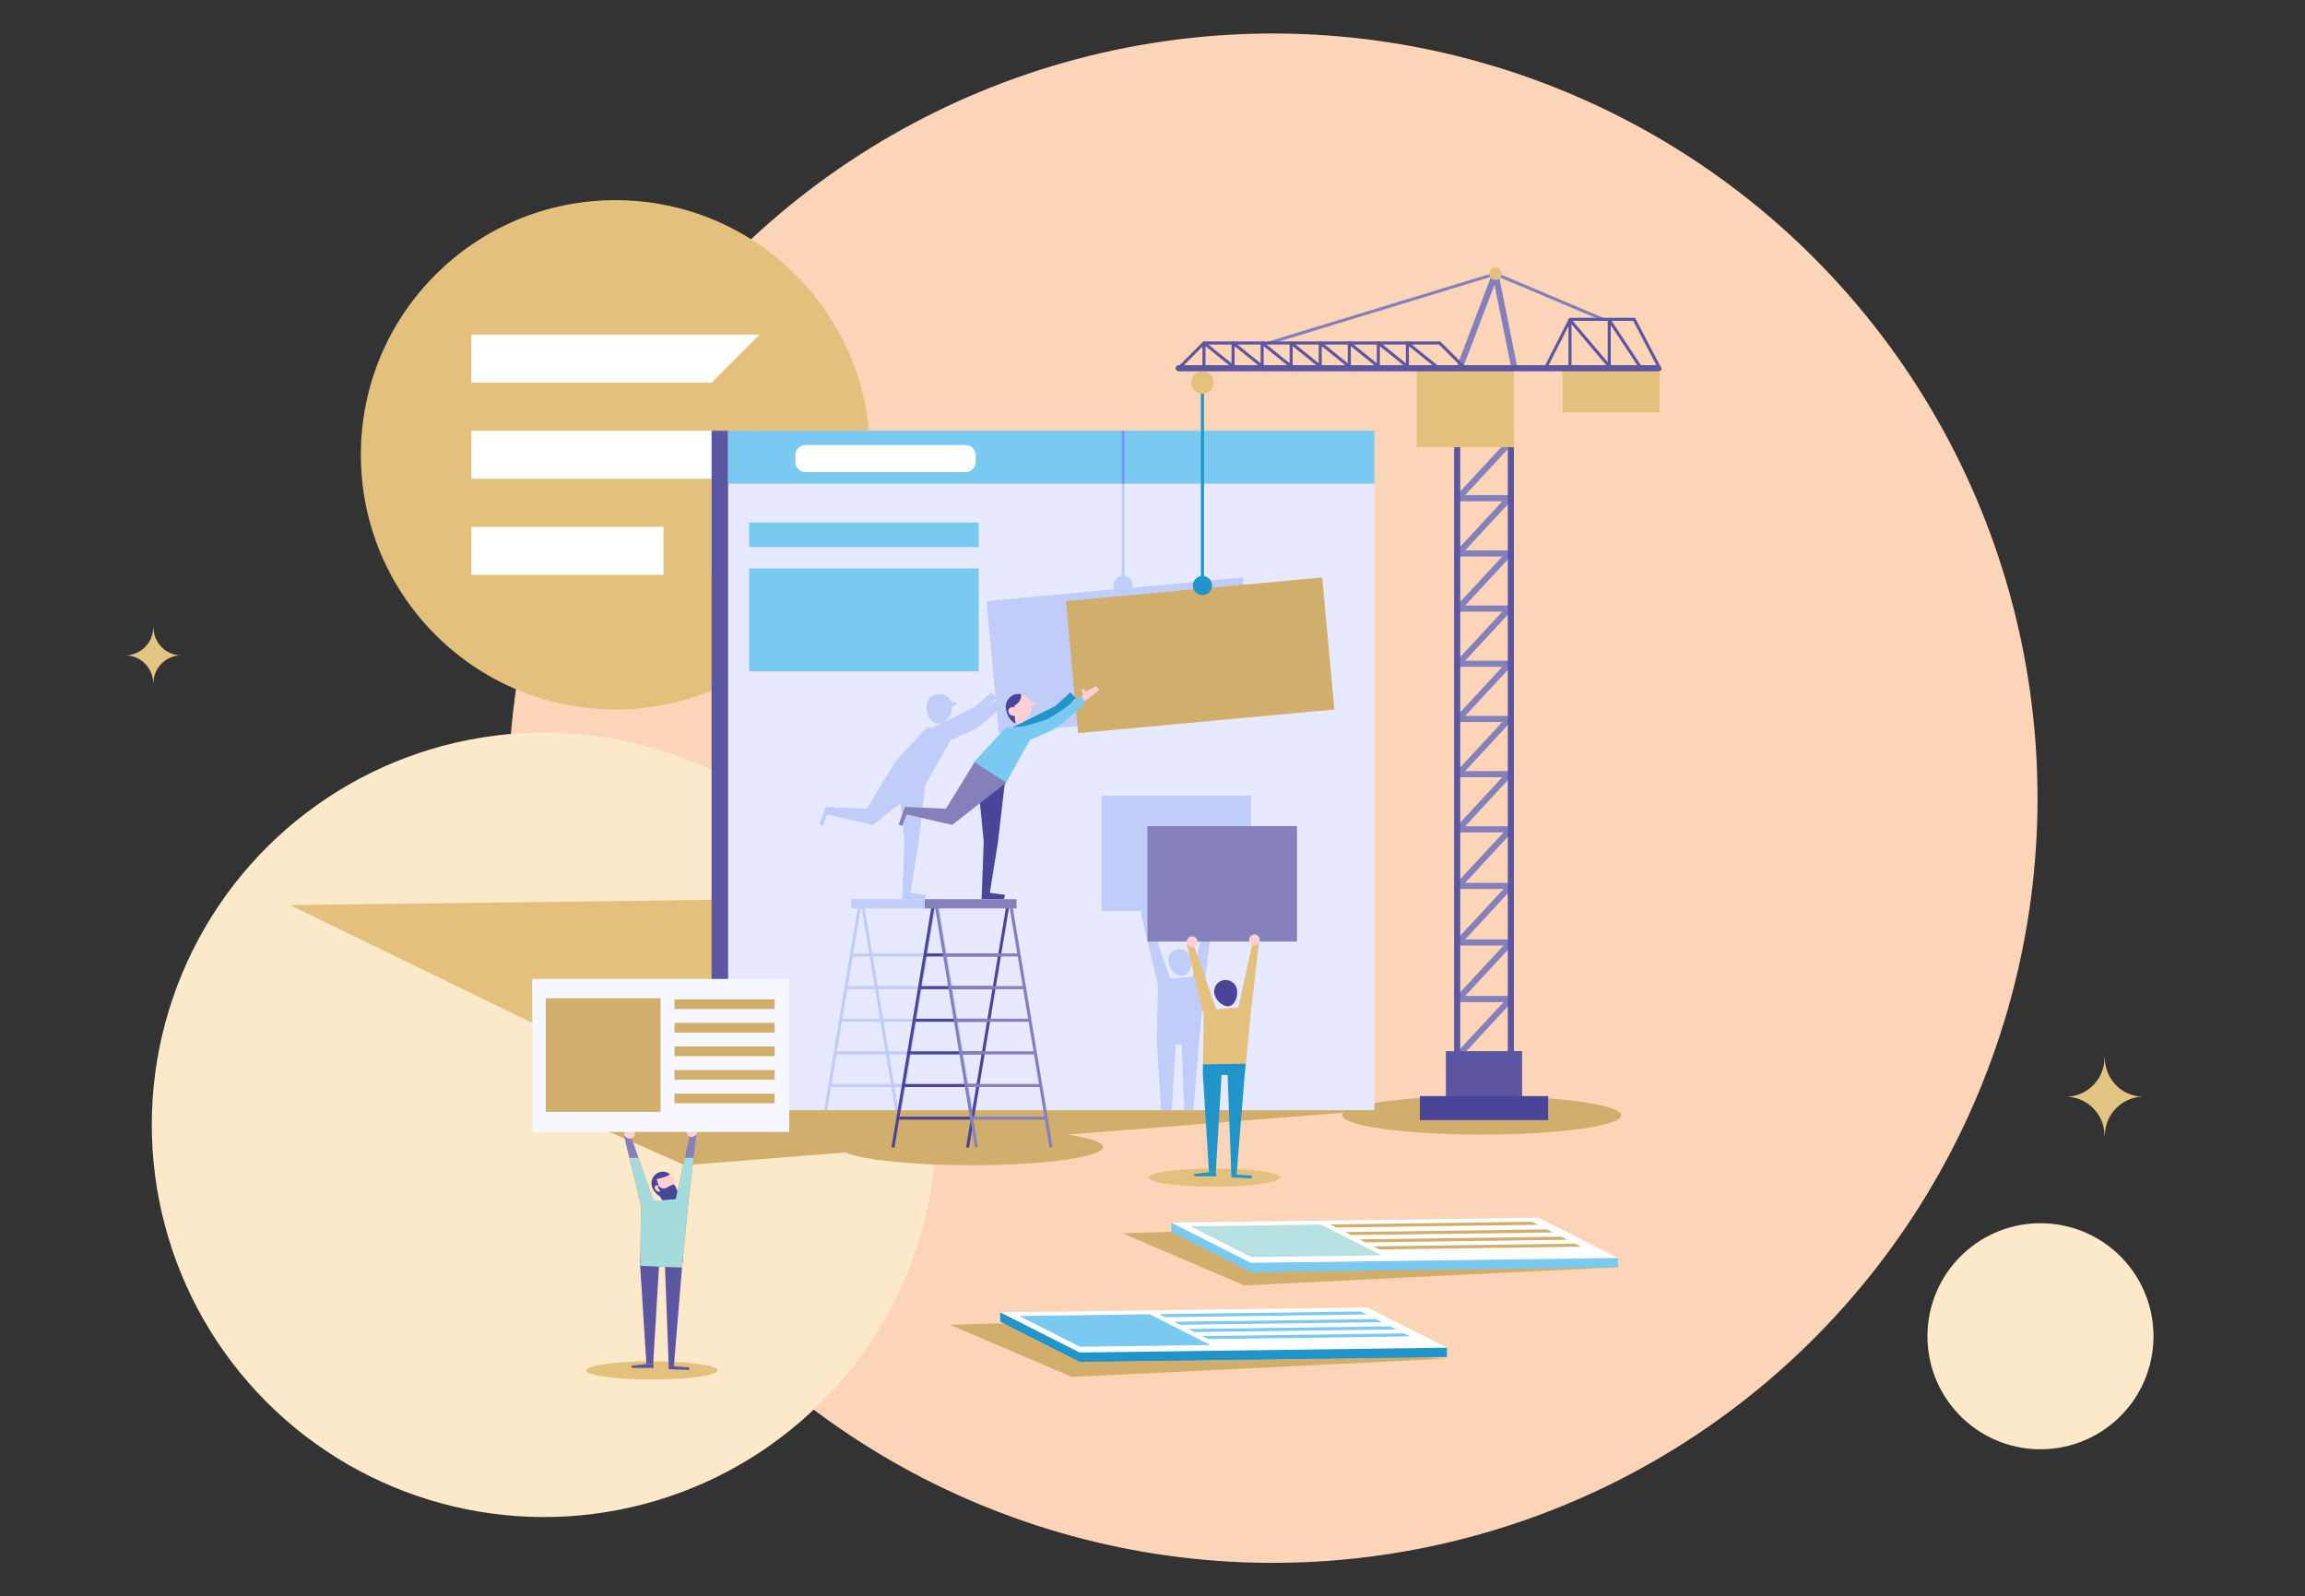 <?xml version="1.0" encoding="UTF-8"?>
<!DOCTYPE svg PUBLIC "-//W3C//DTD SVG 1.1//EN" "http://www.w3.org/Graphics/SVG/1.1/DTD/svg11.dtd">
<!-- Creator: CorelDRAW X7 -->
<svg xmlns="http://www.w3.org/2000/svg" xml:space="preserve" width="100%" height="100%" version="1.1" style="shape-rendering:geometricPrecision; text-rendering:geometricPrecision; image-rendering:optimizeQuality; fill-rule:evenodd; clip-rule:evenodd"
viewBox="0 0 33132 22946"
 xmlns:xlink="http://www.w3.org/1999/xlink">
 <rect x="0" y="0" width="33132" height="22946" fill="#333333" stroke="none"/>
 <defs>
  <style type="text/css">
   <![CDATA[
    .fil0 {fill:none}
    .fil5 {fill:#D2AE6D}
    .fil23 {fill:#7099FF}
    .fil25 {fill:#8480BC}
    .fil24 {fill:#A4DBDD}
    .fil21 {fill:#C0CDF8}
    .fil3 {fill:#E3C07B}
    .fil1 {fill:#FCD5B8}
    .fil2 {fill:#FCE9CA}
    .fil4 {fill:white}
    .fil16 {fill:#D2AE6D;fill-rule:nonzero}
    .fil17 {fill:#B5E1E2;fill-rule:nonzero}
    .fil14 {fill:#79C9F0;fill-rule:nonzero}
    .fil18 {fill:#2195CA;fill-rule:nonzero}
    .fil22 {fill:#2195CA;fill-rule:nonzero}
    .fil19 {fill:#2688C4;fill-rule:nonzero}
    .fil11 {fill:#494599;fill-rule:nonzero}
    .fil6 {fill:#5C56A2;fill-rule:nonzero}
    .fil8 {fill:#79C9F0;fill-rule:nonzero}
    .fil12 {fill:#8480BC;fill-rule:nonzero}
    .fil27 {fill:#D2AE6D;fill-rule:nonzero}
    .fil20 {fill:#E3C07B;fill-rule:nonzero}
    .fil28 {fill:#E3C582;fill-rule:nonzero}
    .fil7 {fill:#E6E9FF;fill-rule:nonzero}
    .fil26 {fill:#F6F7FF;fill-rule:nonzero}
    .fil9 {fill:#FF6600;fill-rule:nonzero}
    .fil10 {fill:#FFCFD3;fill-rule:nonzero}
    .fil13 {fill:white;fill-rule:nonzero}
    .fil15 {fill:white;fill-rule:nonzero}
   ]]>
  </style>
 </defs>
 <g id="Layer_x0020_1">
  <g id="_2565735594752">
   <rect class="fil0" width="33132" height="22946"/>
   <g>
    <circle class="fil1" transform="matrix(0.846 -0.737 -0.737 -0.846 18296.2 11473)" r="9796"/>
    <circle class="fil2" transform="matrix(0.125 -0.109 -0.109 -0.125 29329.7 19207)" r="9796"/>
    <circle class="fil2" transform="matrix(0.434 -0.378 -0.378 -0.434 7819.8 16167.6)" r="9796"/>
    <g>
     <g>
      <circle class="fil3" cx="8847" cy="6537" r="3660"/>
      <path class="fil4" d="M9537 7573l0 690 -2762 0 0 -690 2762 0zm-2762 -2072l0 -691c1381,0 2763,0 4144,0l-691 691c-1151,0 -2302,0 -3453,0zm4144 690c0,691 0,1382 0,2072l-691 0 0 -1381 0 0 -3453 0 0 -691c1381,0 2762,0 4144,0z"/>
     </g>
     <path class="fil5" d="M23301 16031c0,-153 -896,-277 -2003,-277 -1106,0 -2003,124 -2003,277 0,153 897,277 2003,277 1107,0 2003,-124 2003,-277z"/>
     <path class="fil5" d="M10228 15957l-2275 -44 1892 836 2305 -184c240,106 959,184 1810,184 1046,0 1894,-117 1894,-262 0,-69 -192,-131 -505,-178l4406 -352 -9527 0z"/>
     <path class="fil3" d="M10315 19698c0,-72 -422,-131 -944,-131 -521,0 -943,59 -943,131 0,72 422,130 943,130 522,0 944,-58 944,-130z"/>
     <polygon class="fil5" points="23259,18214 16837,17706 16134,17727 17886,18476 "/>
     <polygon class="fil5" points="20782,19530 14360,19022 13657,19043 15408,19792 "/>
     <polygon class="fil3" points="11209,12922 4170,13010 10228,15957 19755,15957 "/>
     <polygon class="fil6" points="10228,15957 10769,15957 10769,6191 10228,6191 "/>
     <polygon class="fil7" points="10466,15957 19755,15957 19755,6191 10466,6191 "/>
     <polygon class="fil8" points="10466,6952 19755,6952 19755,6191 10466,6191 "/>
     <polygon class="fil9" points="9803,18220 9893,17300 10008,16316 9918,16303 9714,17236 9394,17262 9062,16316 8972,16329 9215,17338 9202,18195 "/>
     <path class="fil10" d="M9689 16963c24,88 -14,230 -102,254 -88,24 -193,-78 -217,-167 -24,-88 28,-179 116,-203 88,-24 179,28 203,116z"/>
     <path class="fil11" d="M9571 16912c18,-5 44,-17 53,-34 1,-2 2,-3 2,-5 -39,-28 -90,-40 -140,-26 -88,24 -140,115 -116,203 17,63 76,133 140,159 -1,-17 -6,-35 -10,-52 -19,-70 -39,-139 -61,-208 45,-9 89,-21 132,-37z"/>
     <path class="fil10" d="M9468 17047c-12,-9 -28,-13 -42,-7 -3,1 -6,3 -8,6 -7,6 -9,16 -8,25 2,26 23,48 48,55 7,2 14,4 22,2 7,-1 14,-4 18,-10 15,-22 -12,-59 -30,-71z"/>
     <polygon class="fil6" points="9202,18195 9291,19606 9389,19606 9472,18206 9559,18210 9612,19641 9687,19639 9803,18220 9820,18045 9204,18053 "/>
     <polygon class="fil6" points="9291,19606 9076,19630 9084,19663 9399,19663 9389,19606 "/>
     <polygon class="fil6" points="9612,19641 9612,19681 9907,19692 9907,19655 9687,19639 "/>
     <path class="fil11" d="M9531 17083c54,5 97,-49 150,-56 3,0 7,0 10,1 4,2 6,6 8,10 7,13 14,27 21,40 7,13 14,27 17,42 3,18 1,36 -2,54 -2,14 -5,29 -12,42 -11,23 -33,40 -57,49 -24,8 -51,10 -76,8 -18,-2 -36,-5 -51,-13 -35,-18 -56,-59 -50,-97 1,-10 4,-19 3,-29 -1,-9 -5,-18 -10,-26 -5,-9 -41,-56 -13,-56 8,0 21,14 28,19 11,6 22,10 34,12z"/>
     <path class="fil12" d="M21722 15216l-762 0c-18,0 -34,-10 -41,-26 -7,-16 -4,-35 8,-48l734 -791 64 59 -665 718 662 0 0 88z"/>
     <polygon class="fil6" points="21879,15895 20783,15895 20783,15109 21879,15109 "/>
     <path class="fil12" d="M21722 11965l-762 0c-18,0 -34,-10 -41,-26 -7,-16 -4,-35 8,-48l734 -792 64 60 -665 718 662 0 0 88z"/>
     <path class="fil12" d="M21722 12778l-762 0c-18,0 -34,-10 -41,-27 -7,-16 -4,-34 8,-47l734 -792 64 60 -665 718 662 0 0 88z"/>
     <path class="fil12" d="M21722 13591l-762 0c-18,0 -34,-11 -41,-27 -7,-16 -4,-34 8,-47l734 -792 64 60 -665 718 662 0 0 88z"/>
     <path class="fil12" d="M21722 14404l-762 0c-18,0 -34,-11 -41,-27 -7,-16 -4,-35 8,-47l734 -792 64 60 -665 718 662 0 0 88z"/>
     <path class="fil12" d="M21722 11172l-762 0c-18,0 -34,-11 -41,-27 -7,-16 -4,-34 8,-47l734 -792 64 60 -665 718 662 0 0 88z"/>
     <path class="fil12" d="M21722 10378l-762 0c-18,0 -34,-10 -41,-26 -7,-16 -4,-35 8,-47l734 -792 64 60 -665 717 662 0 0 88z"/>
     <path class="fil12" d="M21722 9585l-762 0c-18,0 -34,-10 -41,-26 -7,-16 -4,-35 8,-48l734 -792 64 60 -665 718 662 0 0 88z"/>
     <path class="fil12" d="M21722 8792l-762 0c-18,0 -34,-10 -41,-27 -7,-16 -4,-34 8,-47l734 -792 64 60 -665 718 662 0 0 88z"/>
     <path class="fil12" d="M21722 7999l-762 0c-18,0 -34,-11 -41,-27 -7,-16 -4,-35 8,-47l734 -792 64 60 -665 718 662 0 0 88z"/>
     <path class="fil12" d="M21722 7205l-762 0c-18,0 -34,-10 -41,-26 -7,-16 -4,-35 8,-48l734 -791 64 59 -665 718 662 0 0 88z"/>
     <polygon class="fil11" points="22253,16100 20409,16100 20409,15755 22253,15755 "/>
     <path class="fil13" d="M11577 6786l2303 0c79,0 144,-65 144,-144l0 -102c0,-79 -65,-143 -144,-143l-2303 0c-79,0 -144,64 -144,143l0 102c0,79 65,144 144,144z"/>
     <polygon class="fil14" points="23257,18082 23259,18214 17981,18284 16837,17706 16836,17574 "/>
     <polygon class="fil14" points="17981,18284 23259,18214 22116,17635 16837,17706 "/>
     <polygon class="fil15" points="17979,18152 23257,18082 22114,17503 16836,17574 "/>
     <polygon class="fil16" points="19205,17644 22105,17605 22019,17561 19119,17600 "/>
     <polygon class="fil16" points="19421,17753 22321,17715 22235,17671 19335,17709 "/>
     <polygon class="fil16" points="19629,17858 22529,17820 22442,17776 19542,17814 "/>
     <polygon class="fil16" points="19828,17959 22728,17920 22641,17876 19741,17915 "/>
     <polygon class="fil17" points="17983,18069 19859,18044 18986,17602 17110,17627 "/>
     <polygon class="fil18" points="20798,19371 20799,19503 15521,19573 14378,18995 14376,18863 "/>
     <polygon class="fil18" points="15521,19573 20799,19503 19656,18925 14378,18995 "/>
     <polygon class="fil15" points="15520,19441 20798,19371 19654,18793 14376,18863 "/>
     <polygon class="fil14" points="16745,18933 19646,18894 19559,18851 16659,18889 "/>
     <polygon class="fil14" points="16962,19042 19862,19004 19775,18960 16875,18999 "/>
     <polygon class="fil14" points="17169,19147 20069,19109 19983,19065 17083,19103 "/>
     <polygon class="fil14" points="17368,19248 20268,19209 20182,19166 17282,19204 "/>
     <polygon class="fil14" points="15523,19358 17399,19333 16526,18891 14650,18916 "/>
     <polygon class="fil8" points="10769,7863 14068,7863 14068,7511 10769,7511 "/>
     <polygon class="fil8" points="10769,9650 14068,9650 14068,8171 10769,8171 "/>
     <path class="fil6" d="M20989 6217l684 0 0 9267 -684 0 0 -9267zm772 -88l-860 0 0 9443 860 0 0 -9443z"/>
     <path class="fil19" d="M21722 6412l-762 0c-18,0 -34,-10 -41,-26 -7,-16 -4,-35 8,-48l734 -792 64 60 -665 718 662 0 0 88z"/>
     <polygon class="fil20" points="21761,6428 20366,6428 20366,5252 21761,5252 "/>
     <polygon class="fil20" points="23857,5927 22461,5927 22461,5251 23857,5251 "/>
     <path class="fil12" d="M18238 4952c-10,0 -18,-7 -21,-16 -4,-12 3,-24 14,-27l3257 -993c5,-2 10,-2 15,0l1543 652c12,5 17,17 12,29 -5,11 -17,16 -29,11l-1536 -648 -3249 991c-2,0 -4,1 -6,1z"/>
     <path class="fil12" d="M20982 5329c-5,0 -10,-1 -16,-3 -22,-9 -34,-34 -25,-57l513 -1349c7,-18 25,-30 44,-28 20,1 36,16 40,35l265 1316c5,24 -11,47 -34,52 -24,4 -47,-11 -52,-35l-235 -1166 -459 1206c-7,18 -23,29 -41,29z"/>
     <path class="fil20" d="M21583 3935c0,49 -39,89 -88,89 -49,0 -89,-40 -89,-89 0,-49 40,-88 89,-88 49,0 88,39 88,88z"/>
     <path class="fil6" d="M23834 5337l-6892 0c-24,0 -44,-19 -44,-44 0,-24 20,-44 44,-44l6892 0c24,0 44,20 44,44 0,25 -20,44 -44,44z"/>
     <path class="fil6" d="M21067 5326c-5,0 -11,-2 -15,-7l-368 -367 -3369 0 -345 345c-9,9 -23,9 -31,0 -9,-8 -9,-22 0,-31l358 -358 3406 0 380 380c9,9 9,23 0,31 -4,5 -10,7 -16,7z"/>
     <path class="fil6" d="M23863 5326c-8,0 -16,-4 -20,-12l-367 -702 -892 0 -346 680c-5,11 -19,15 -29,9 -11,-5 -16,-18 -10,-29l358 -704 945 0 380 726c6,10 2,24 -9,29 -3,2 -7,3 -10,3z"/>
     <path class="fil6" d="M19863 5330c-5,0 -10,-2 -14,-5l-432 -349 0 326c0,13 -10,22 -22,22 -12,0 -22,-9 -22,-22l0 -372c0,-9 5,-16 12,-20 8,-4 17,-3 24,3l467 378c10,8 11,21 4,31 -5,5 -11,8 -17,8z"/>
     <path class="fil6" d="M20280 5330c-5,0 -9,-2 -14,-5l-432 -349 0 326c0,13 -9,22 -22,22 -12,0 -22,-9 -22,-22l0 -372c0,-9 5,-16 13,-20 8,-4 17,-3 23,3l468 378c10,8 11,21 3,31 -4,5 -10,8 -17,8z"/>
     <path class="fil6" d="M20698 5330c-5,0 -10,-2 -14,-5l-432 -349 0 326c0,13 -10,22 -22,22 -12,0 -22,-9 -22,-22l0 -372c0,-9 5,-16 13,-20 7,-4 16,-3 23,3l468 378c9,8 11,21 3,31 -4,5 -11,8 -17,8z"/>
     <path class="fil6" d="M23167 5330c-6,0 -12,-3 -17,-8l-561 -662 0 642c0,13 -9,22 -22,22 -12,0 -22,-9 -22,-22l0 -702c0,-9 6,-17 15,-20 9,-4 18,-1 24,6l600 708c8,9 7,23 -3,31 -4,3 -9,5 -14,5z"/>
     <path class="fil6" d="M23599 5330c-7,0 -14,-3 -19,-10l-427 -647 0 629c0,13 -10,22 -22,22 -12,0 -22,-9 -22,-22l0 -702c0,-10 6,-18 16,-21 9,-3 19,1 24,9l468 708c7,10 4,24 -6,30 -4,3 -8,4 -12,4z"/>
     <path class="fil21" d="M13555 12925l-1320 0 0 132 93 0 -482 2900 45 0 55 -332 866 0 56 332 44 0 -55 -332 117 0 -56 332 45 0 55 -332 867 0 55 332 45 0 -482 -2900 52 0 0 -132zm-1125 132l971 0 -108 647 -755 0 -108 -647zm115 691l741 0 -71 426 -599 0 -71 -426zm78 470l585 0 -71 425 -443 0 -71 -425zm78 469l429 0 -71 425 -287 0 -71 -425zm78 469l273 0 -71 425 -131 0 -71 -425zm558 -1452l108 -647 13 0 108 647 -229 0zm-951 -647l107 647 -228 0 108 -647 13 0zm114 691l71 426 -384 0 71 -426 242 0zm-320 470l398 0 71 425 -540 0 71 -425zm-78 469l554 0 71 425 -696 0 71 -425zm-78 469l710 0 71 425 -852 0 71 -425zm1235 -982l71 -426 243 0 71 426 -385 0zm-7 44l399 0 71 425 -541 0 71 -425zm-78 469l555 0 71 425 -696 0 70 -425zm-78 469l711 0 71 425 -852 0 70 -425z"/>
     <path class="fil21" d="M17983 11435l-2150 0 0 1660 567 0c0,13 3,26 9,37l-9 1 242 1010 -12 856 60 958 153 0 56 -947 87 4 35 943 133 0 76 -932 90 -921 115 -984 -7 -1 15 -24 540 0 0 -1660zm-1070 2216c-243,67 -71,417 102,370 179,-49 131,-434 -102,-370zm-360 -556l746 0c7,19 21,35 40,43l-198 902 -320 26 -316 -900c28,-12 48,-39 48,-71z"/>
     <path class="fil3" d="M18399 16926c0,-72 -423,-130 -944,-130 -521,0 -943,58 -943,130 0,72 422,131 943,131 521,0 944,-59 944,-131z"/>
     <polygon class="fil12" points="16493,13534 18643,13534 18643,11875 16493,11875 "/>
     <polygon class="fil20" points="17890,15464 17980,14544 18095,13560 18005,13547 17801,14480 17481,14506 17149,13560 17059,13573 17302,14583 17290,15439 "/>
     <path class="fil10" d="M17954 13509c0,42 35,77 77,77 42,0 77,-35 77,-77 0,-42 -35,-77 -77,-77 -42,0 -77,35 -77,77z"/>
     <path class="fil10" d="M17059 13535c0,42 35,76 77,76 42,0 77,-34 77,-76 0,-43 -35,-77 -77,-77 -42,0 -77,34 -77,77z"/>
     <path class="fil11" d="M17493 14368c0,-1 -1,-2 -2,-3 -5,-7 -9,-15 -13,-22 -1,-1 -1,-2 -2,-3 -3,-6 -6,-12 -9,-18 -1,-2 -2,-4 -2,-6 -3,-7 -6,-14 -8,-21 -6,-22 -7,-45 -4,-66 2,-14 6,-27 11,-40 11,-26 27,-49 49,-67 6,-4 11,-8 17,-11 4,-3 8,-6 12,-8 10,-5 20,-9 31,-12 0,0 0,0 0,0 12,-3 24,-5 36,-5 3,0 5,0 8,0 10,0 19,1 29,2 1,1 3,1 5,2 10,2 20,5 30,9 1,0 1,1 2,1 44,19 80,57 93,107 25,88 -13,230 -102,254 -41,11 -85,-5 -123,-34 -1,0 -1,0 -1,0 -14,-11 -28,-24 -40,-38 -1,-1 -1,-2 -1,-2 -6,-6 -11,-13 -16,-19z"/>
     <polygon class="fil18" points="17290,15439 17378,16850 17476,16850 17559,15450 17646,15454 17699,16885 17775,16883 17890,15464 17907,15290 17292,15298 "/>
     <polygon class="fil18" points="17378,16850 17163,16874 17171,16907 17486,16907 17476,16850 "/>
     <polygon class="fil18" points="17699,16885 17699,16925 17994,16936 17994,16899 17775,16883 "/>
     <path class="fil21" d="M16016 8471l-1835 170 128 1379 -63 -68 -221 200 -612 303 -100 11 -459 493 8 6 -405 661 -590 -27 -91 253 52 22 63 -166 655 150 399 -312 55 551 -31 828 321 0 17 -62 -220 -29 117 -733 97 -833 11 -8 2 1 4 -6 5 -4 -2 -2 344 -613 300 -130c81,-35 239,-165 363,-279l28 312 3684 -340 -176 -1899 -1585 147 3 -30c0,-69 -51,-126 -117,-136l0 -2089 -43 0 0 2089c-66,10 -117,67 -117,136 0,19 4,38 11,54zm-2342 1622c-78,-202 -385,-133 -355,99 41,321 367,234 367,-36 51,-12 118,-74 -12,-63zm637 -46l2 23 -92 69 90 -92z"/>
     <polygon class="fil16" points="19180,10198 15497,10538 15322,8640 19005,8300 "/>
     <polygon class="fil22" points="17306,8358 17262,8358 17262,5499 17306,5499 "/>
     <path class="fil22" d="M17423 8417c0,76 -62,138 -139,138 -76,0 -138,-62 -138,-138 0,-77 62,-139 138,-139 77,0 139,62 139,139z"/>
     <path class="fil20" d="M17445 5499c0,89 -72,161 -161,161 -89,0 -161,-72 -161,-161 0,-89 72,-162 161,-162 89,0 161,73 161,162z"/>
     <path class="fil6" d="M17774 5330c-5,0 -10,-2 -14,-5l-432 -349 0 326c0,13 -10,22 -22,22 -12,0 -22,-9 -22,-22l0 -372c0,-9 5,-16 13,-20 7,-4 17,-3 23,3l468 378c9,8 11,21 3,31 -4,5 -11,8 -17,8z"/>
     <path class="fil6" d="M18192 5330c-5,0 -10,-2 -14,-5l-432 -349 0 326c0,13 -10,22 -22,22 -12,0 -22,-9 -22,-22l0 -372c0,-9 5,-16 13,-20 7,-4 16,-3 23,3l468 378c9,8 11,21 3,31 -4,5 -11,8 -17,8z"/>
     <path class="fil6" d="M18609 5330c-4,0 -9,-2 -13,-5l-432 -349 0 326c0,13 -10,22 -22,22 -12,0 -22,-9 -22,-22l0 -372c0,-9 5,-16 12,-20 8,-4 17,-3 24,3l467 378c10,8 11,21 4,31 -5,5 -11,8 -18,8z"/>
     <path class="fil6" d="M19027 5330c-5,0 -10,-2 -14,-5l-432 -349 0 326c0,13 -9,22 -22,22 -12,0 -22,-9 -22,-22l0 -372c0,-9 5,-16 13,-20 8,-4 17,-3 23,3l468 378c9,8 11,21 3,31 -4,5 -10,8 -17,8z"/>
     <path class="fil6" d="M19445 5330c-5,0 -10,-2 -14,-5l-432 -349 0 326c0,13 -10,22 -22,22 -12,0 -22,-9 -22,-22l0 -372c0,-9 5,-16 13,-20 7,-4 16,-3 23,3l468 378c9,8 11,21 3,31 -4,5 -11,8 -17,8z"/>
     <polygon class="fil22" points="15386,9951 15166,10151 14439,10511 14759,10593 15240,10263 15463,10035 "/>
     <path class="fil10" d="M14457 10144c-7,102 65,249 167,257 102,8 195,-127 203,-229 7,-102 -69,-191 -171,-198 -102,-8 -191,68 -199,170z"/>
     <polygon class="fil11" points="14047,11154 14140,12096 14109,12924 14430,12924 14448,12863 14228,12833 14345,12100 14451,11189 "/>
     <path class="fil8" d="M15542 9996c-93,87 -426,328 -549,364l-257 75 -283 30 -459 494 461 302 351 -626 299 -129c123,-54 426,-325 509,-430l-72 -80z"/>
     <path class="fil11" d="M14602 10397c-90,-25 -152,-158 -145,-253 8,-102 97,-178 199,-170 6,0 12,2 18,3 4,15 5,31 3,44 -11,51 -48,98 -96,120 0,0 1,226 21,256z"/>
     <path class="fil10" d="M14556 10162c-15,0 -30,6 -42,15 -40,29 -16,92 25,107 13,5 28,6 42,5 12,0 25,-2 34,-10 9,-8 14,-20 14,-31 1,-12 -2,-24 -6,-35 -10,-25 -39,-51 -67,-51z"/>
     <polygon class="fil12" points="13008,11598 13597,11625 14008,10955 14464,11250 13687,11857 13032,11707 12968,11873 12917,11851 "/>
     <polygon class="fil11" points="12857,16497 13441,12983 13398,12976 12814,16490 "/>
     <polygon class="fil11" points="13930,16497 14514,12983 14471,12976 13886,16490 "/>
     <polygon class="fil11" points="13286,13748 14368,13748 14368,13704 13286,13704 "/>
     <polygon class="fil11" points="13209,14218 14291,14218 14291,14174 13209,14174 "/>
     <polygon class="fil11" points="13133,14687 14215,14687 14215,14643 13133,14643 "/>
     <polygon class="fil11" points="13056,15156 14138,15156 14138,15112 13056,15112 "/>
     <polygon class="fil11" points="12979,15625 14061,15625 14061,15581 12979,15581 "/>
     <polygon class="fil11" points="12903,16094 13985,16094 13985,16050 12903,16050 "/>
     <polygon class="fil12" points="15086,16497 15130,16490 14546,12976 14502,12983 "/>
     <polygon class="fil12" points="14014,16497 14057,16490 13473,12976 13430,12983 "/>
     <polygon class="fil12" points="13576,13748 14658,13748 14658,13704 13576,13704 "/>
     <polygon class="fil12" points="13653,14218 14735,14218 14735,14174 13653,14174 "/>
     <polygon class="fil12" points="13729,14687 14811,14687 14811,14643 13729,14643 "/>
     <polygon class="fil12" points="13806,15156 14888,15156 14888,15112 13806,15112 "/>
     <polygon class="fil12" points="13882,15625 14964,15625 14964,15581 13882,15581 "/>
     <polygon class="fil12" points="13959,16094 15041,16094 15041,16050 13959,16050 "/>
     <polygon class="fil12" points="13292,13057 14612,13057 14612,12925 13292,12925 "/>
     <path class="fil10" d="M15542 9914c1,0 31,-16 31,-16l30 48 150 -84 50 56 -212 160 -46 -58 24 -33 -10 -36 -17 -37z"/>
     <path class="fil10" d="M14800 10093c20,-2 40,-4 60,-4 14,0 34,5 32,19 0,7 -6,12 -12,17 -18,15 -38,30 -62,33 -19,2 -40,-5 -54,-19 -13,-13 -21,-33 -15,-49 17,5 34,6 51,3z"/>
     <rect class="fil23" x="16121" y="6191" width="43.921" height="760.563"/>
     <polygon class="fil24" points="9803,18220 9893,17300 10008,16316 9918,16303 9714,17236 9394,17261 9062,16316 8972,16329 9215,17338 9202,18195 "/>
     <polygon class="fil25" points="9176,16642 9062,16316 8972,16329 9048,16642 "/>
     <polygon class="fil25" points="9918,16303 9844,16642 9969,16642 10008,16316 "/>
     <path class="fil10" d="M9867 16265c0,42 34,76 77,76 42,0 76,-34 76,-76 0,-43 -34,-77 -76,-77 -43,0 -77,34 -77,77z"/>
     <path class="fil10" d="M8972 16290c0,43 35,77 77,77 42,0 77,-34 77,-77 0,-42 -35,-76 -77,-76 -42,0 -77,34 -77,76z"/>
     <polygon class="fil26" points="11344,16270 7649,16270 7649,14071 11344,14071 "/>
     <polygon class="fil16" points="9495,15982 7846,15982 7846,14349 9495,14349 "/>
     <polygon class="fil27" points="11135,14503 9695,14503 9695,14364 11135,14364 "/>
     <polygon class="fil27" points="11135,14842 9695,14842 9695,14703 11135,14703 "/>
     <polygon class="fil27" points="11135,15181 9695,15181 9695,15042 11135,15042 "/>
     <polygon class="fil27" points="11135,15520 9695,15520 9695,15381 11135,15381 "/>
     <polygon class="fil27" points="11135,15859 9695,15859 9695,15720 11135,15720 "/>
    </g>
   </g>
   <path class="fil28" d="M1813 9420c215,7 387,183 389,402l3 0c1,-219 174,-395 388,-402 -215,-8 -388,-185 -388,-405l-3 0c0,220 -173,397 -389,405z"/>
   <path class="fil28" d="M29711 15764c298,10 537,255 539,558l5 0c2,-303 240,-548 538,-558 -299,-10 -539,-256 -539,-561l-4 0c0,305 -240,551 -539,561z"/>
  </g>
 </g>
</svg>

